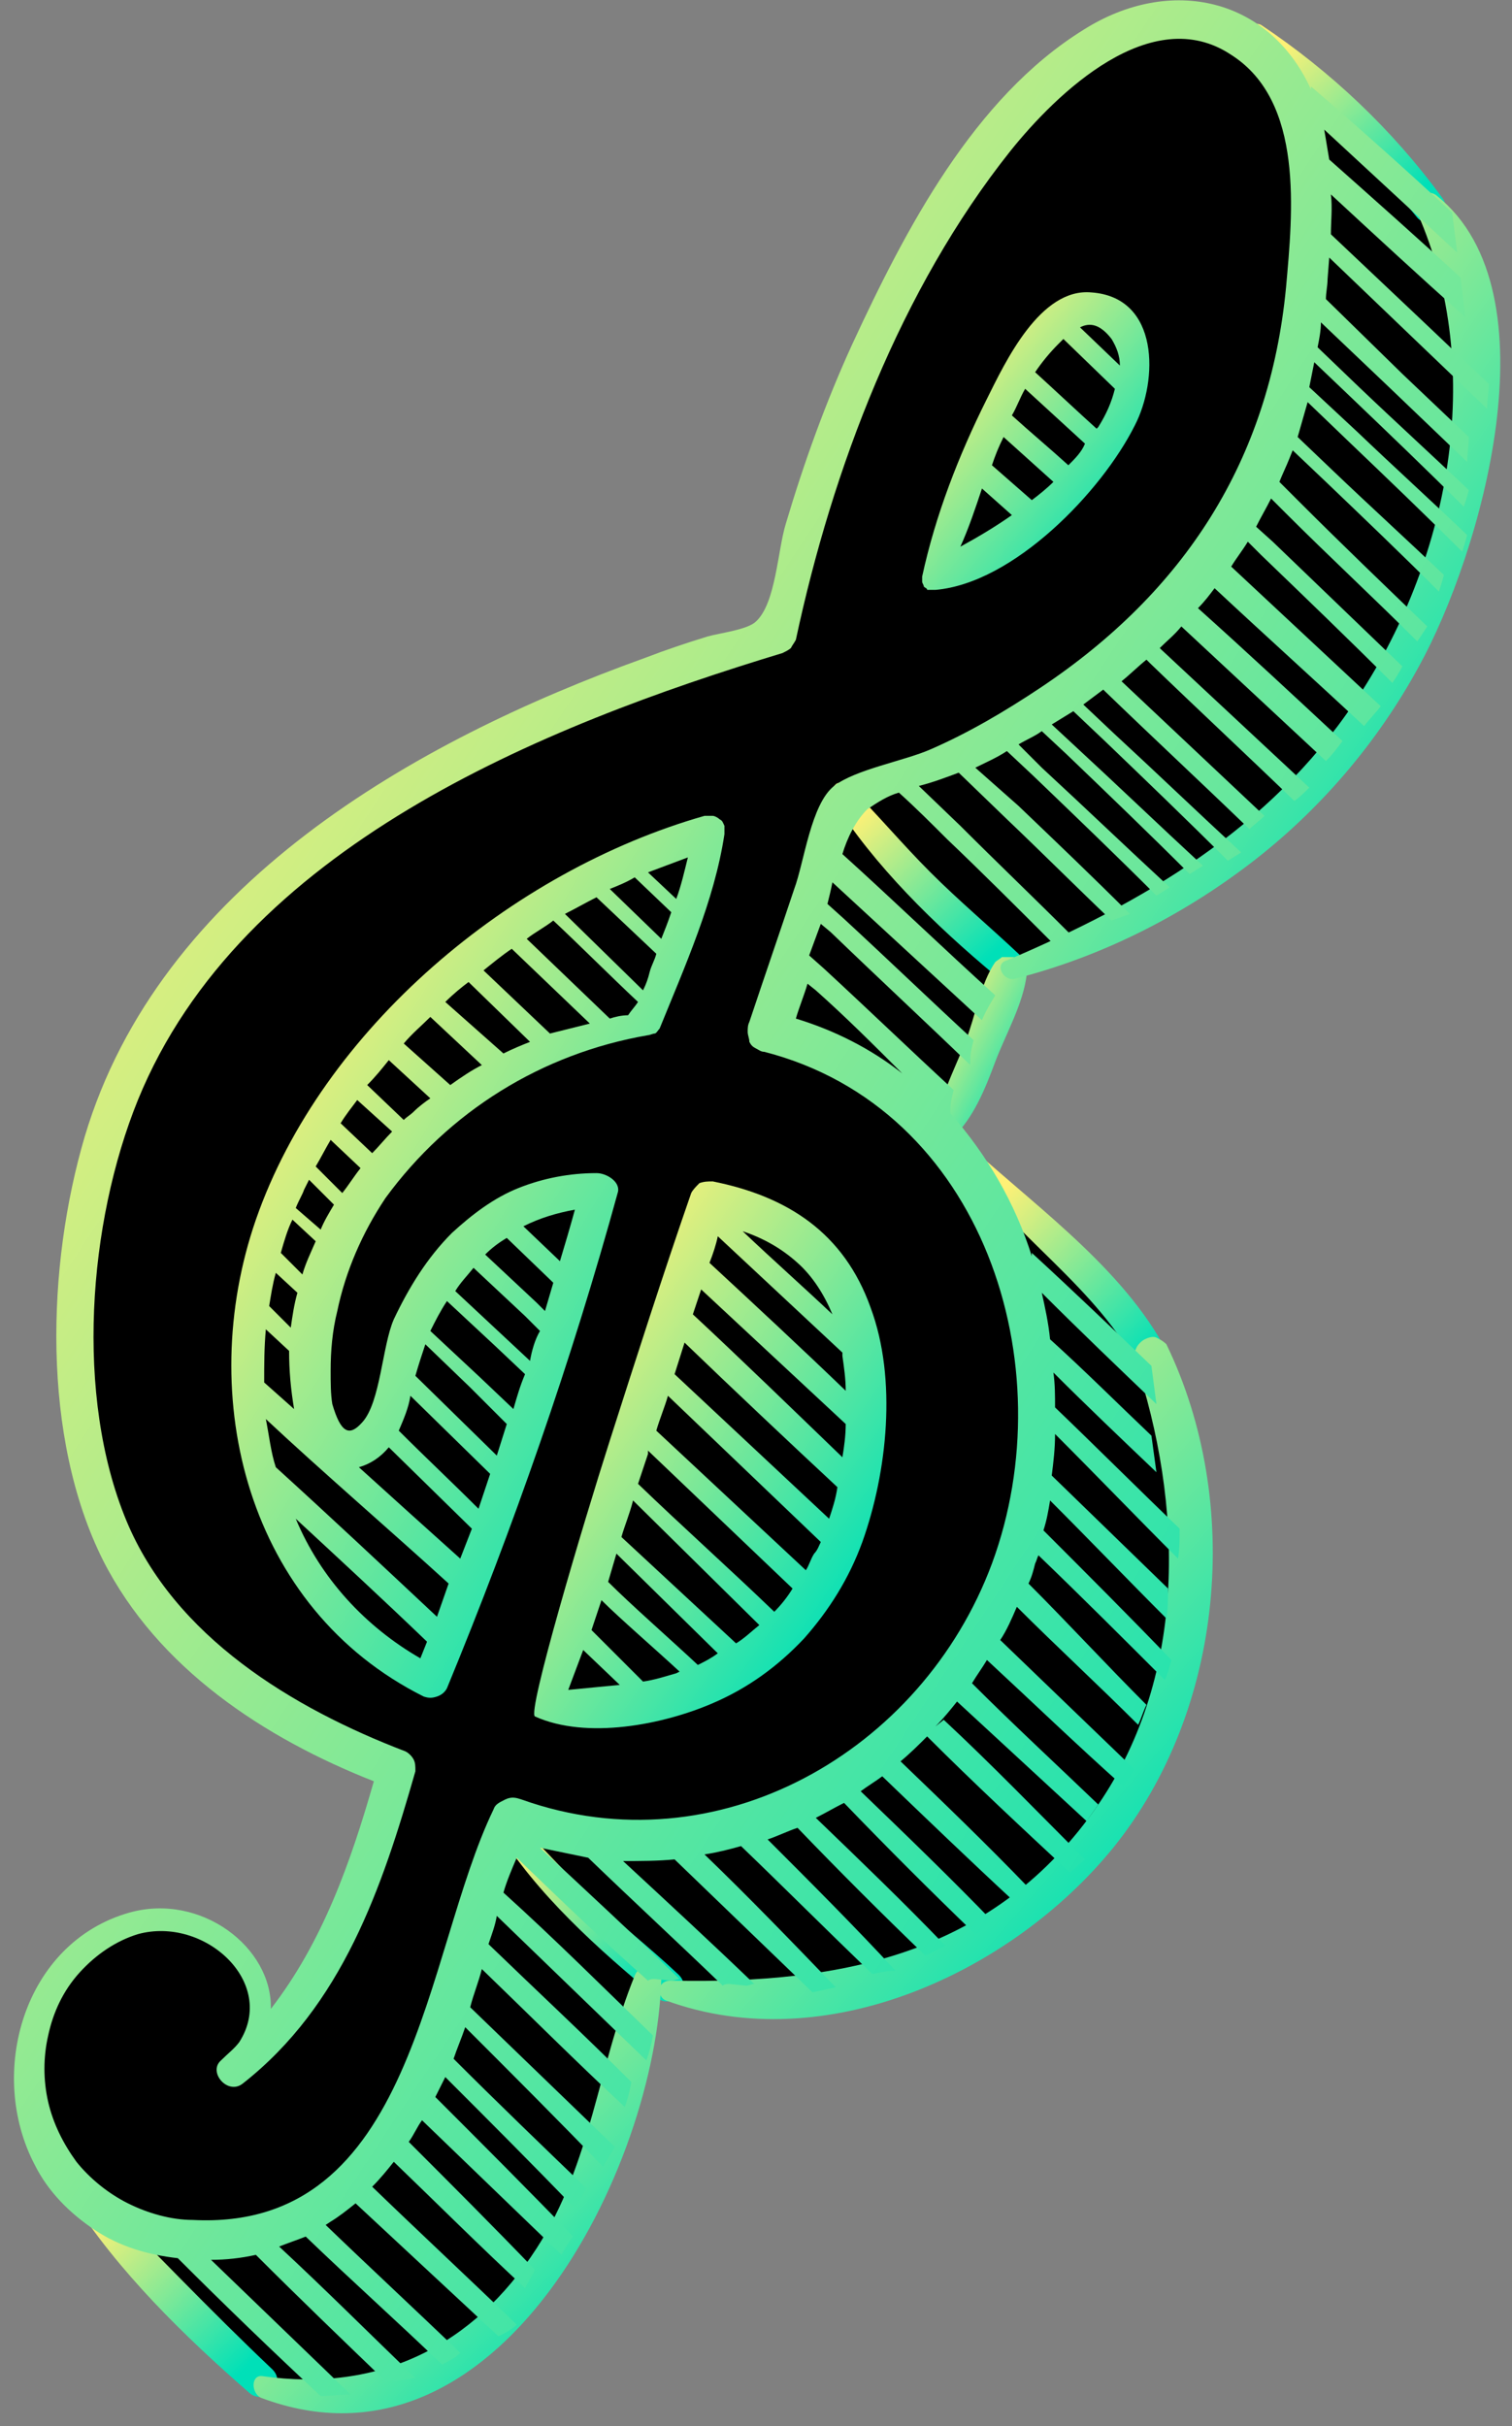 <?xml version="1.0" encoding="utf-8"?>
<!-- Generator: Adobe Illustrator 26.0.3, SVG Export Plug-In . SVG Version: 6.00 Build 0)  -->
<svg version="1.1" id="圖層_1" xmlns="http://www.w3.org/2000/svg" xmlns:xlink="http://www.w3.org/1999/xlink" x="0px" y="0px"
	 viewBox="0 0 91 146" style="enable-background:new 0 0 91 146;" xml:space="preserve">
<rect x="0" y="0" width="91" height="146" fill="#808080" stroke="none"/>
<style type="text/css">
	.st0{fill:url(#SVGID_1_);}
	.st1{fill:url(#SVGID_00000116195896022466877490000013464802261153588146_);}
	.st2{fill:url(#SVGID_00000018215501218843814210000018249013473463482779_);}
	.st3{fill:url(#SVGID_00000091705191161138690420000008566914366486038952_);}
	.st4{fill:url(#SVGID_00000121981936831900297780000005012786322086592944_);}
	.st5{fill:url(#SVGID_00000075875181071714604080000001203529746898486662_);}
	.st6{fill:url(#SVGID_00000110434492525716236390000003352799835986615215_);}
	.st7{fill:url(#SVGID_00000176721450781242491850000016975520536351938220_);}
	.st8{fill:url(#SVGID_00000066515299504562383840000007154878659059204280_);}
	.st9{fill:url(#SVGID_00000150080800599463661200000016796936505060759953_);}
	.st10{fill:url(#SVGID_00000027577723745889080580000016541048684819822732_);}
	.st11{fill:url(#SVGID_00000016775771992884569610000001857307596114374025_);}
	.st12{fill:url(#SVGID_00000105390617582495803770000002421722895762666927_);}
</style>
<path d="M69.2,1.6c0,0-8.7,3.2-14.4,14.5c-3.5,7.1-6.1,14.6-7.6,22.4c0,0-18.6,3.4-28.2,12.4S3.6,70.1,4.3,79.5s6,19.6,11.3,22.7
	c5.3,3.1,8.2,4.5,8.2,4.5s-1.8,8.2-4.1,11.3c-1.3,1.8-2.7,3.4-4.2,5c0,0,1.9-3.8-2.8-6.8c-4.7-3-9,1.9-10,5.2c-1,3.2-0.8,7.8,1,9.6
	c1.8,1.8,5.6,6.5,5.6,6.5l6.7,6.5c0,0,9.7,0,14.6-4.8s7.3-12.9,7.7-14.7c0.4-1.8,1-4.6,1-4.6s12.1,1.4,19-2.9
	c6.9-4.3,13-14,13.3-22.8c0.3-8.8-2.2-14.2-3.8-15.9c-1.7-1.7-9.4-8.1-9.4-8.1s-1.8-2.3-1.6-2.6c0.2-0.4,2.8-4.8,3.4-6.3
	s1.1-2.6,1.1-2.6s13.6-6,18.5-12.1s7.9-13.2,8.4-19.8c0.5-6.6-1.8-14.1-1.8-14.1l-9-8.7l-6-3.2L69.2,1.6z"/>
<path d="M78.8,8.3c-0.7-3.4-4.3-8.3-8.7-7.4c-4.3,0.9-9.2,5-12.4,10.6c-3.2,5.6-8.7,18.8-9.4,22s-1.1,5-1.1,5S29,42.9,19,50.9
	C9,59,5,69,4.7,78.6s2.2,18.6,8.7,22.2c6.5,3.6,10.5,5.9,10.5,5.9s-0.4,6.4-3.2,10.2s-5,6.2-5,6.2s1.8-7.8-6.3-7.3
	c-8.1,0.6-7.7,9-6.8,11.7c0.4,1.4,1,2.8,1.8,4c0,0,6.3,5.6,12.6,2.7s9.4-10.5,10.6-14.1s3.2-9.9,3.2-9.9s15.5,2.2,20.5-2.5
	c5-4.7,10.3-11.5,10.8-17s0.2-12.6-1.3-16.2c-1.4-3.6-3.4-7.8-8.1-9.7c-4.7-2-6.5-2.9-6.5-2.9l4.7-13.3c0,0,15.7-6,22-15.1
	C79.2,24.1,79.5,11.7,78.8,8.3z M26,101.5c-2.5-1.3-4.7-3.1-6.4-5.3c-1.7-2.2-2.9-4.8-3.5-7.5c-2-9.2,0.4-19.7,6.9-26.5
	s13.3-9.9,15.5-10.5c1.2-0.3,2.7-0.7,3.7-1l0.3-0.8l1.1,0.4l-1.4,0.4l-3.4,10.7c-4.1,0.4-7.9,2.1-11,4.9c-5.4,4.7-8.1,6.7-8.3,10.8
	s-0.7,9.6,1.4,9.4s3.1-5.2,5.2-8.5c1.8-2.8,4.6-5,7.8-6.1c2.7-0.9,2.2,0.5,2.2,0.5L26,101.5z M49.2,74.8c2.3,1.6,2.2,3.4,2.7,6.7
	c0.8,5-0.1,10.1-2.7,14.4c-3.4,5.9-15.9,6.8-15.9,6.8l9.4-29.9C42.7,72.8,46.9,73.2,49.2,74.8z M68.3,21.3c-0.4,2.4-1.4,5.8-3.8,7.9
	c-2.3,2.2-7.6,4.9-7.6,4.9s2.7-11.7,6.1-14.1C66.5,17.7,68.7,18.9,68.3,21.3z"/>
<linearGradient id="SVGID_1_" gradientUnits="userSpaceOnUse" x1="5.916" y1="14.619" x2="14.707" y2="5.452" gradientTransform="matrix(1 0 0 -1 0 148)">
	<stop  offset="0" style="stop-color:#FFF176"/>
	<stop  offset="1" style="stop-color:#00E0B8"/>
</linearGradient>
<path class="st0" d="M4.3,132.3c2.8,4.4,6.8,8.3,10.7,11.7c0.9,0.8,2.3-0.5,1.4-1.4c-3.8-3.6-7.4-7.4-11.1-11.1
	C4.8,131.1,3.9,131.7,4.3,132.3z"/>
<linearGradient id="SVGID_00000164497965663237308460000005238105348549255318_" gradientUnits="userSpaceOnUse" x1="31.54" y1="37.339" x2="39.263" y2="28.976" gradientTransform="matrix(1 0 0 -1 0 148)">
	<stop  offset="0" style="stop-color:#FFF176"/>
	<stop  offset="1" style="stop-color:#00E0B8"/>
</linearGradient>
<path style="fill:url(#SVGID_00000164497965663237308460000005238105348549255318_);" d="M29.9,110.1c2.4,3.9,6.1,7.2,9.6,10.1
	c0.9,0.8,2.3-0.5,1.3-1.4c-1.7-1.6-3.5-3-5.2-4.6c-1.7-1.6-3.2-3.3-4.8-4.9c-0.1-0.1-0.2-0.2-0.4-0.2c-0.2,0-0.3,0-0.5,0.1
	c-0.1,0.1-0.2,0.2-0.2,0.4C29.7,109.8,29.8,110,29.9,110.1L29.9,110.1z"/>
<linearGradient id="SVGID_00000178189268634295984090000009221730673645128590_" gradientUnits="userSpaceOnUse" x1="59.754" y1="75.848" x2="69.457" y2="66.557" gradientTransform="matrix(1 0 0 -1 0 148)">
	<stop  offset="0" style="stop-color:#FFF176"/>
	<stop  offset="1" style="stop-color:#00E0B8"/>
</linearGradient>
<path style="fill:url(#SVGID_00000178189268634295984090000009221730673645128590_);" d="M58.4,70.6c3.4,4.5,8.4,7.5,10.7,12.9
	c0.4,1,2.2,0.3,1.8-0.7c-2.1-5.3-7.3-9.2-11.5-12.9C58.9,69.4,58,70,58.4,70.6L58.4,70.6z"/>
<linearGradient id="SVGID_00000050661252394343755260000011555914839140578229_" gradientUnits="userSpaceOnUse" x1="51.637" y1="99.025" x2="59.687" y2="90.58" gradientTransform="matrix(1 0 0 -1 0 148)">
	<stop  offset="0" style="stop-color:#FFF176"/>
	<stop  offset="1" style="stop-color:#00E0B8"/>
</linearGradient>
<path style="fill:url(#SVGID_00000050661252394343755260000011555914839140578229_);" d="M50.1,48.1c2.5,4,6.2,7.6,9.8,10.6
	c0.9,0.8,2.3-0.5,1.4-1.3c-1.7-1.6-3.6-3.2-5.3-4.9c-1.7-1.7-3.2-3.5-4.9-5.2c-0.1-0.1-0.2-0.2-0.4-0.2c-0.1,0-0.3,0-0.4,0.1
	c-0.1,0.1-0.2,0.2-0.2,0.4C50,47.8,50.1,48,50.1,48.1z"/>
<linearGradient id="SVGID_00000142173013340348084520000006514620290501348020_" gradientUnits="userSpaceOnUse" x1="77.117" y1="145.11" x2="85.228" y2="136.336" gradientTransform="matrix(1 0 0 -1 0 148)">
	<stop  offset="0" style="stop-color:#FFF176"/>
	<stop  offset="1" style="stop-color:#00E0B8"/>
</linearGradient>
<path style="fill:url(#SVGID_00000142173013340348084520000006514620290501348020_);" d="M75.2,2.5c1.7,1.9,3.7,3.5,5.5,5.3
	c1.8,1.8,3.1,3.5,4.6,5.3c0.7,0.8,2.2-0.3,1.5-1.2c-3-4.1-6.7-7.6-10.9-10.4C75.3,1.2,74.7,2,75.2,2.5L75.2,2.5z"/>
<linearGradient id="SVGID_00000034805188243747089260000005095513743669795775_" gradientUnits="userSpaceOnUse" x1="55.886" y1="86.456" x2="62.165" y2="83.161" gradientTransform="matrix(1 0 0 -1 0 148)">
	<stop  offset="0" style="stop-color:#FFF176"/>
	<stop  offset="1" style="stop-color:#00E0B8"/>
</linearGradient>
<path style="fill:url(#SVGID_00000034805188243747089260000005095513743669795775_);" d="M57.3,68.5c1.3-1.2,2-3,2.6-4.6
	c0.6-1.6,1.7-3.5,1.9-5.3c0-0.2-0.1-0.4-0.2-0.6c-0.1-0.2-0.3-0.3-0.6-0.4h-0.2c-0.2,0-0.3,0-0.5,0c-0.1,0.1-0.3,0.2-0.4,0.3
	c-0.9,1.3-1.2,3.3-1.8,4.8c-0.7,1.8-1.7,3.6-1.8,5.5c0,0.1,0,0.2,0.1,0.3c0.1,0.1,0.1,0.2,0.2,0.2c0.1,0,0.2,0.1,0.3,0
	C57.1,68.7,57.2,68.6,57.3,68.5L57.3,68.5z"/>
<linearGradient id="SVGID_00000155850876964836250410000017862957276530215811_" gradientUnits="userSpaceOnUse" x1="59.583" y1="122.214" x2="89.722" y2="101.651" gradientTransform="matrix(1 0 0 -1 0 148)">
	<stop  offset="0" style="stop-color:#FFF176"/>
	<stop  offset="1" style="stop-color:#00E0B8"/>
</linearGradient>
<path style="fill:url(#SVGID_00000155850876964836250410000017862957276530215811_);" d="M61.1,58.9c5.1-1.3,9.9-3.7,14.1-6.9
	c4.2-3.2,7.7-7.3,10.2-11.9c3.7-6.7,8.3-22.5,1.1-28.3c-0.1-0.1-0.3-0.2-0.5-0.2c-0.2,0-0.4,0-0.5,0.2c-0.1,0.1-0.2,0.3-0.3,0.5
	c0,0.2,0,0.4,0.1,0.5c4.2,9.5,1.9,21.1-3.8,29.5c-5.1,7.6-12.7,12-20.9,15.5C59.8,58,60.4,59.1,61.1,58.9z"/>
<linearGradient id="SVGID_00000049908517747359196260000012017718978244193431_" gradientUnits="userSpaceOnUse" x1="42.078" y1="58.772" x2="69.87" y2="34.531" gradientTransform="matrix(1 0 0 -1 0 148)">
	<stop  offset="0" style="stop-color:#FFF176"/>
	<stop  offset="1" style="stop-color:#00E0B8"/>
</linearGradient>
<path style="fill:url(#SVGID_00000049908517747359196260000012017718978244193431_);" d="M40.1,120.4c9.6,3.5,20.8-1.7,26.9-9.2
	c6.7-8.3,7.8-20.8,3.2-30.3c-0.2-0.2-0.4-0.3-0.6-0.4c-0.2-0.1-0.5,0-0.7,0.1c-0.2,0.1-0.4,0.3-0.5,0.5c-0.1,0.2-0.2,0.5-0.1,0.7
	c2.9,8.7,3.2,18.9-2.2,26.8c-6.2,9-15.4,10.8-25.6,10.6C39.5,119.1,39.5,120.2,40.1,120.4L40.1,120.4z"/>
<linearGradient id="SVGID_00000179616519159421131550000015896399771166899125_" gradientUnits="userSpaceOnUse" x1="18.575" y1="25.469" x2="36.948" y2="7.407" gradientTransform="matrix(1 0 0 -1 0 148)">
	<stop  offset="0" style="stop-color:#FFF176"/>
	<stop  offset="1" style="stop-color:#00E0B8"/>
</linearGradient>
<path style="fill:url(#SVGID_00000179616519159421131550000015896399771166899125_);" d="M15.7,144.3c14.3,5.4,23.8-13.9,24.1-25.2
	c0-1-1.3-1-1.6-0.2c-2.2,5.4-2.6,11.3-5.9,16.4c-3.8,5.9-9.5,8.7-16.5,7.7C15.1,142.9,15.1,144,15.7,144.3z"/>
<linearGradient id="SVGID_00000036221770003042052660000008249420143793868416_" gradientUnits="userSpaceOnUse" x1="55.919" y1="125.923" x2="67.932" y2="116.035" gradientTransform="matrix(1 0 0 -1 0 148)">
	<stop  offset="0" style="stop-color:#FFF176"/>
	<stop  offset="1" style="stop-color:#00E0B8"/>
</linearGradient>
<path style="fill:url(#SVGID_00000036221770003042052660000008249420143793868416_);" d="M65.7,17.6c-3.1-0.3-5.2,4.2-6.3,6.4
	c-1.7,3.4-3.1,7-3.9,10.7c0,0.1,0,0.2,0,0.3c0,0.1,0.1,0.2,0.1,0.3c0.1,0.1,0.2,0.1,0.2,0.2c0.1,0,0.2,0,0.3,0h0.2
	c4.7-0.4,10-5.9,12-9.9C69.7,22.9,69.8,17.9,65.7,17.6z M57.8,32.9c0.5-1.1,0.9-2.3,1.3-3.5l1.8,1.6C59.9,31.7,58.9,32.3,57.8,32.9
	L57.8,32.9z M62.1,30.1L59.7,28c0.2-0.6,0.4-1.1,0.7-1.7l3,2.7C63,29.4,62.5,29.8,62.1,30.1L62.1,30.1z M64.3,28c-1.1-1-2.3-2-3.4-3
	c0.3-0.5,0.5-1.1,0.8-1.6c1.1,1,2.5,2.3,3.6,3.3C65.1,27.2,64.7,27.6,64.3,28L64.3,28z M66.1,25.7L66,25.8c-1-0.9-2.6-2.4-3.7-3.4
	c0.4-0.6,0.9-1.2,1.4-1.7l0.3-0.3l3.1,3C66.9,24.2,66.6,24.9,66.1,25.7L66.1,25.7z M65,19.7c0.6-0.3,1.2-0.2,1.9,0.7
	c0.3,0.5,0.5,1,0.5,1.6L65,19.7z"/>
<linearGradient id="SVGID_00000129193463910889090090000011021206216775995306_" gradientUnits="userSpaceOnUse" x1="31.035" y1="66.04" x2="52.045" y2="51.504" gradientTransform="matrix(1 0 0 -1 0 148)">
	<stop  offset="0" style="stop-color:#FFF176"/>
	<stop  offset="1" style="stop-color:#00E0B8"/>
</linearGradient>
<path style="fill:url(#SVGID_00000129193463910889090090000011021206216775995306_);" d="M41.6,71.8c-1.7,4.9-3.3,9.9-4.9,14.9
	c-1.6,5-5,16.4-4.5,16.6c3.1,1.4,7.7,0.5,10.7-0.8c2.1-0.9,3.9-2.2,5.5-3.9c1.5-1.7,2.7-3.6,3.5-5.8c1.5-4.2,2.1-9.8,0.5-14.1
	c-1.6-4.5-5-6.7-9.5-7.6c-0.3,0-0.5,0-0.8,0.1C41.9,71.4,41.7,71.6,41.6,71.8z M34.2,101.7c0.3-0.8,0.6-1.6,0.9-2.4l2.2,2.1
	C36.3,101.5,35.2,101.6,34.2,101.7z M40.7,100.7c-0.7,0.2-1.3,0.4-2,0.5l-3.1-3.1l0.6-1.8c1.1,1.1,3.3,3,4.7,4.3L40.7,100.7z
	 M42,100.2c-1.6-1.5-4-3.6-5.4-5l0.5-1.7l6.1,6C42.8,99.8,42.4,100,42,100.2z M44.3,98.9l-6.9-6.4c0.2-0.7,0.5-1.4,0.7-2.2l7.6,7.5
	C45.2,98.2,44.8,98.6,44.3,98.9z M46.6,97c-2.7-2.6-5.5-5.1-8.2-7.7l0.6-1.8c0-0.1,0-0.1,0-0.2l8.7,8.3C47.4,96.1,47,96.6,46.6,97z
	 M49,93.5c-0.2,0.3-0.3,0.7-0.5,1l-9-8.4c0.2-0.7,0.5-1.4,0.7-2.1l9.2,8.8C49.3,93,49.2,93.3,49,93.5z M49.9,91.4l-9.3-8.7l0.6-1.9
	c2.8,2.7,6.3,6,9.2,8.7C50.3,90.2,50.1,90.8,49.9,91.4z M50.7,87.7c-2.8-2.7-6.2-6-9-8.6l0.5-1.5c2.8,2.6,5.9,5.5,8.7,8.1
	C50.9,86.4,50.8,87.1,50.7,87.7L50.7,87.7z M50.1,79.1c-1.8-1.7-3.5-3.2-5.4-5c1.2,0.4,2.3,1,3.3,1.9C48.9,76.8,49.6,77.9,50.1,79.1
	z M50.7,81.4c0,0.1,0,0.1,0,0.2c0.1,0.7,0.2,1.4,0.2,2.1c-2.7-2.6-5.5-5.2-8.2-7.7c0.2-0.5,0.4-1.1,0.5-1.6L50.7,81.4z"/>
<linearGradient id="SVGID_00000014602029251955121130000014697208445452081810_" gradientUnits="userSpaceOnUse" x1="14.055" y1="84.267" x2="46.103" y2="64.965" gradientTransform="matrix(1 0 0 -1 0 148)">
	<stop  offset="0" style="stop-color:#FFF176"/>
	<stop  offset="1" style="stop-color:#00E0B8"/>
</linearGradient>
<path style="fill:url(#SVGID_00000014602029251955121130000014697208445452081810_);" d="M35.9,70.6c-1.6,0-3.2,0.3-4.7,0.9
	c-1.5,0.6-2.8,1.6-4,2.7c-1.5,1.5-2.6,3.3-3.5,5.2c-0.7,1.6-0.8,5-1.9,6.2c-0.8,0.9-1.3,0.6-1.8-1.1c-0.1-0.6-0.1-1.3-0.1-2
	c0-1.2,0.1-2.4,0.4-3.6c0.5-2.4,1.5-4.7,2.9-6.8c3.8-5.2,9.4-8.7,15.8-9.8c0.1,0,0.3-0.1,0.4-0.1s0.2-0.2,0.3-0.3
	c1.5-3.7,3.3-7.7,3.9-11.7c0-0.2,0-0.3,0-0.5c-0.1-0.2-0.1-0.3-0.3-0.4c-0.1-0.1-0.3-0.2-0.4-0.2c-0.2,0-0.3,0-0.5,0
	c-11.6,3.3-23,12.8-27,24.3c-3.7,10.7-0.5,23.4,10.1,28.7c0.3,0.1,0.5,0.1,0.8,0c0.3-0.1,0.5-0.3,0.6-0.5c4-9.7,7.5-19.7,10.3-29.9
	C37.3,71.1,36.5,70.6,35.9,70.6z M41.4,51.6c-0.2,0.8-0.4,1.7-0.7,2.5L39,52.5C39.8,52.2,40.6,51.9,41.4,51.6z M38.2,52.8l2.2,2.1
	c-0.2,0.6-0.4,1.1-0.6,1.6l-3.1-3C37.2,53.3,37.7,53.1,38.2,52.8z M35.9,54l3.6,3.4c-0.1,0.4-0.3,0.7-0.4,1.1
	c-0.1,0.4-0.2,0.7-0.4,1.1L34,55C34.6,54.7,35.3,54.3,35.9,54z M33.3,55.4c1.5,1.4,3.5,3.4,5.1,4.9c-0.2,0.3-0.4,0.5-0.6,0.8
	c-0.4,0-0.8,0.1-1.1,0.2l-5-4.8C32.2,56.1,32.8,55.8,33.3,55.4z M30.8,57.1l4.7,4.5c-0.8,0.2-1.6,0.4-2.4,0.6l-4-3.8
	C29.6,58,30.2,57.5,30.8,57.1z M28.2,59.1l3.7,3.6c-0.5,0.2-1,0.4-1.6,0.7l-3.5-3.1C27.3,59.8,27.8,59.4,28.2,59.1L28.2,59.1z
	 M25.9,61.2l3.1,2.9c-0.6,0.3-1.2,0.7-1.9,1.2l-2.8-2.5C24.8,62.2,25.4,61.7,25.9,61.2L25.9,61.2z M23.4,63.8l2.5,2.3
	c-0.3,0.2-0.7,0.5-1,0.8c-0.2,0.2-0.4,0.3-0.6,0.5l-2.2-2.1C22.6,64.8,23,64.3,23.4,63.8L23.4,63.8z M21.5,66.2l2.1,1.9
	c-0.4,0.4-0.8,0.9-1.2,1.3l-1.9-1.8C20.8,67.1,21.2,66.6,21.5,66.2L21.5,66.2z M19.9,68.6l1.8,1.7c-0.4,0.5-0.7,1-1.1,1.5L19,70.2
	C19.3,69.7,19.6,69.1,19.9,68.6z M18.3,71.6c0.1-0.2,0.2-0.4,0.3-0.6l1.5,1.5c-0.3,0.5-0.6,1-0.8,1.5l-1.5-1.3
	C18,72.2,18.2,71.9,18.3,71.6z M17.6,73.4l1.4,1.3c-0.3,0.7-0.6,1.3-0.8,2l-1.3-1.3C17.1,74.7,17.3,74,17.6,73.4L17.6,73.4z
	 M16.6,76.6l1.3,1.2c-0.2,0.7-0.3,1.4-0.4,2.1l-1.3-1.3C16.3,78,16.4,77.3,16.6,76.6L16.6,76.6z M16,80l1.4,1.3
	c0,1.2,0.1,2.3,0.3,3.5l-1.8-1.6C15.9,82.1,15.9,81.1,16,80L16,80z M25.3,99.8c-3.3-1.9-6-4.8-7.5-8.4c2.7,2.5,5.3,4.9,7.9,7.4
	L25.3,99.8z M26.3,97.3c-3.2-3-6.4-6-9.7-9c-0.3-0.9-0.4-1.9-0.6-2.9c3.2,3,7.6,6.8,11,9.9L26.3,97.3z M27.7,93.8
	c-1.9-1.7-4-3.6-6.1-5.5c0.7-0.2,1.3-0.6,1.8-1.2l5,4.9L27.7,93.8z M28.8,90.8c-1.6-1.6-3.2-3.1-4.8-4.7c0.3-0.7,0.6-1.4,0.7-2.1
	l4.8,4.7L28.8,90.8z M29.9,87.6L25,82.8c0.2-0.7,0.4-1.3,0.6-1.9l2.7,2.6l2.2,2.2L29.9,87.6z M30.9,84.8l-2-1.9l-3-2.8
	c0.3-0.6,0.6-1.2,1-1.8l2.9,2.7l1.8,1.7C31.3,83.4,31.1,84.1,30.9,84.8L30.9,84.8z M31.9,81.9l-1.5-1.4l-3-2.8
	c0.3-0.5,0.7-0.9,1.1-1.4l3.1,2.9l0.9,0.9C32.2,80.6,32,81.3,31.9,81.9L31.9,81.9z M32.8,78.9l-0.5-0.5l-3.1-2.9
	c0.4-0.4,0.8-0.7,1.3-1l2.7,2.6l0.1,0.1L32.8,78.9z M33.7,75.9l-2.2-2.1c1-0.5,2-0.8,3.1-1C34.3,73.9,34,74.9,33.7,75.9L33.7,75.9z"
	/>
<linearGradient id="SVGID_00000160192278127785020700000006691260387249236865_" gradientUnits="userSpaceOnUse" x1="0.312" y1="106.493" x2="90.834" y2="46.592" gradientTransform="matrix(1 0 0 -1 0 148)">
	<stop  offset="0" style="stop-color:#FFF176"/>
	<stop  offset="1" style="stop-color:#00E0B8"/>
</linearGradient>
<path style="fill:url(#SVGID_00000160192278127785020700000006691260387249236865_);" d="M80,15.5l4.8,4.6l4.7,4.5
	c0-0.5,0.1-1,0.1-1.5l-4-3.8c-1.8-1.7-3.7-3.5-5.5-5.2c0-0.8,0.1-1.6,0-2.4c2.7,2.5,5.3,4.9,8.1,7.4c-0.1-0.8-0.2-1.6-0.3-2.4
	c-2.6-2.4-5.2-4.7-7.9-7.1c-0.1-0.6-0.2-1.2-0.3-1.8l8,7.4c-0.1-0.8-0.2-1.6-0.3-2.4c-2.8-2.6-5.6-5.1-8.5-7.6c0,0.1,0,0.3,0.1,0.4
	c-2.5-5.8-8.6-7.1-13.8-3.8c-6.6,4.1-10.7,12-13.9,18.9c-1.6,3.5-2.9,7.1-4,10.8c-0.5,1.6-0.6,4.8-1.8,5.9c-0.5,0.5-2.2,0.7-2.9,0.9
	c-1.3,0.4-2.5,0.8-3.8,1.3c-13.9,5-29.2,13.7-33.7,28.8c-2.3,7.8-2.6,18.1,1.1,25.5c3.3,6.5,9.7,10.7,16.3,13.3
	c-1.4,4.9-3.1,9.7-6.2,13.7c0.1-3.7-4.2-7-8.5-5.8c-6.4,1.8-8.6,9.7-5.7,15.2c0.8,1.6,2.1,2.9,3.6,3.9c1.5,1,3.2,1.5,5,1.7
	c2.8,2.8,5.7,5.6,8.6,8.3c0.6,0,1.2-0.1,1.8-0.1c-2.8-2.7-5.6-5.4-8.4-8.1c0.9,0,1.8-0.1,2.7-0.3c2.6,2.6,5.2,5.1,7.8,7.6
	c0.6,0,1.2-0.1,1.8-0.2c-2.7-2.6-5.4-5.3-8.2-7.9c0.5-0.2,1.1-0.4,1.6-0.6c2.7,2.6,5.5,5.1,8.2,7.7c0.4-0.2,0.8-0.4,1.1-0.7
	c-2.7-2.6-5.4-5.1-8.1-7.7l0.3-0.2c0.5-0.3,1-0.7,1.5-1.1c2.9,2.7,5.7,5.3,8.6,8c0.4-0.2,0.8-0.4,1.1-0.7c-2.9-2.8-5.8-5.5-8.7-8.3
	c0.5-0.5,0.9-1,1.3-1.5c2.6,2.5,5.2,5.1,7.9,7.6c0.2-0.4,0.4-0.7,0.6-1.1c-2.5-2.6-5.1-5.2-7.6-7.7c0.3-0.4,0.5-0.9,0.8-1.3
	c2.8,2.7,5.6,5.4,8.4,8.1c0.2-0.4,0.4-0.7,0.7-1.1c-2.7-2.8-5.5-5.6-8.3-8.4c0.2-0.4,0.4-0.8,0.6-1.2c2.6,2.6,5.2,5.2,7.8,7.9
	c0.2-0.4,0.5-0.8,0.7-1.2c-2.7-2.6-5.4-5.2-8-7.8c0.2-0.6,0.5-1.3,0.7-1.9c2.8,2.8,5.6,5.6,8.3,8.4c0.2-0.4,0.5-0.8,0.7-1.2
	c-2.9-2.8-5.8-5.6-8.7-8.4c0.2-0.8,0.5-1.5,0.7-2.3c2.9,2.8,5.7,5.6,8.6,8.3c0.2-0.5,0.3-1,0.4-1.5c-2.8-2.8-5.7-5.5-8.6-8.3
	c0.2-0.6,0.4-1.1,0.5-1.7c3,2.9,6,5.8,9,8.7c0.2-0.5,0.3-1,0.4-1.5c-3-2.9-5.9-5.8-9-8.6c0.2-0.7,0.5-1.4,0.8-2.1
	c2.6,2.5,5.2,5,7.9,7.4c0.1-0.1,0.3-0.1,0.4-0.1l1,0.1c0.2,0,0.3-0.1,0.5-0.1c-2.8-2.7-5.6-5.3-8.4-7.9c1,0.2,1.9,0.4,2.9,0.6
	c2.7,2.6,5.4,5.1,8.1,7.7c0.1-0.1,0.3-0.1,0.4-0.1l1,0.1c0.2,0,0.3-0.1,0.5-0.1c-2.6-2.5-5.2-4.9-7.9-7.4c1,0,2.1,0,3.1-0.1
	c2.8,2.7,5.5,5.3,8.3,8c0.5-0.1,0.9-0.2,1.4-0.3c-2.6-2.7-5.2-5.4-7.9-8c0.7-0.1,1.5-0.3,2.2-0.5c2.6,2.5,5.2,5.1,7.9,7.7
	c0.5-0.1,0.9-0.2,1.4-0.2c-2.5-2.7-5.1-5.3-7.7-7.9c0.6-0.2,1.2-0.5,1.8-0.7c2.5,2.6,5.1,5.2,7.7,7.7c0.4-0.2,0.8-0.4,1.2-0.6
	c-2.5-2.6-5.1-5.1-7.8-7.7c0.6-0.3,1.1-0.6,1.7-0.9c2.6,2.7,5.2,5.3,7.9,7.9c0.4-0.2,0.8-0.4,1.2-0.6c-2.6-2.7-5.4-5.4-8.1-8
	c0.4-0.3,0.9-0.6,1.3-0.9c2.6,2.5,5.2,5,7.9,7.5l0.1-0.1c0.3-0.2,0.5-0.4,0.8-0.7c-2.5-2.6-5.1-5.1-7.7-7.6c0.6-0.5,1.1-1,1.6-1.5
	c2.8,2.8,5.7,5.5,8.6,8.2l0.1-0.1l0.8-0.7c-2.8-2.8-5.6-5.7-8.5-8.4l-0.5,0.4c0.5-0.5,0.9-1,1.3-1.5c2.6,2.4,5.2,4.8,7.8,7.2
	c0.2-0.3,0.5-0.7,0.7-1c-2.5-2.4-5.1-4.8-7.6-7.3c0.3-0.5,0.6-0.9,0.9-1.4c2.7,2.5,5.4,5.1,8.2,7.6c0.2-0.3,0.5-0.7,0.7-1
	c-2.7-2.6-5.4-5.2-8.1-7.8c0.4-0.6,0.7-1.3,1-2c2.4,2.4,4.9,4.7,7.3,7.1c0.2-0.4,0.3-0.8,0.5-1.2c-2.4-2.4-4.7-4.9-7.1-7.3
	c0.2-0.4,0.3-0.8,0.4-1.2c0.1-0.2,0.1-0.3,0.2-0.5c2.6,2.5,5.1,5,7.6,7.5c0.2-0.4,0.3-0.8,0.4-1.2c-2.5-2.6-5.1-5.2-7.7-7.8
	c0.2-0.6,0.3-1.2,0.4-1.8c2.4,2.4,4.7,4.8,7,7.1c0.1-0.6,0.1-1.2,0.1-1.8l-7-6.8c0.1-0.8,0.2-1.6,0.2-2.5c2.5,2.5,4.9,5,7.4,7.5
	c0.1-0.6,0.1-1.2,0.1-1.8c-2.5-2.4-5-4.9-7.5-7.3c0-0.7,0-1.4-0.1-2.1c2,2,4.1,4,6.2,6c-0.1-0.7-0.2-1.5-0.3-2.2
	c-2-1.9-4-3.9-6.1-5.8c-0.1-1-0.3-1.9-0.5-2.8c2.3,2.3,4.6,4.5,6.9,6.7l-0.3-2.3c-2.4-2.3-4.8-4.6-7.2-6.8v0.2
	c-1-3.2-2.7-6.1-4.9-8.6v-0.2c0-0.4,0.1-0.8,0.2-1.2c-2.6-2.4-5.2-4.9-7.8-7.3l-0.9-0.8l0.7-1.9l0.6,0.5c2.8,2.7,5.6,5.3,8.4,8
	c0-0.1,0-0.2,0-0.3c0-0.4,0.1-0.8,0.2-1.2c-2.6-2.4-5.2-4.9-7.8-7.3l-1-0.9c0.1-0.4,0.2-0.8,0.3-1.3l9,8.3c0.2-0.5,0.5-1,0.8-1.5
	c-3.1-2.8-6.1-5.7-9.2-8.5c0.3-1,0.8-2,1.5-2.7c0.6-0.4,1.2-0.8,1.9-1c1,0.9,2,1.9,2.9,2.8c2.1,2,4.2,4.1,6.3,6.2l1.1-0.5
	c-2.2-2.2-4.4-4.3-6.6-6.5l-2.5-2.4c0.8-0.2,1.6-0.5,2.4-0.8l2.9,2.8c2.1,2,4.2,4.1,6.3,6.1l1.1-0.4c-2.2-2.2-4.4-4.3-6.7-6.5
	l-2.6-2.3c0.6-0.3,1.3-0.6,1.9-1l1.6,1.5c2.5,2.4,5,4.8,7.4,7.2l0.8-0.5c-2.6-2.4-5.1-4.8-7.7-7.2l-1.4-1.4c0.5-0.3,1-0.5,1.4-0.8
	l1.5,1.4c2.5,2.4,5,4.8,7.4,7.2l0.8-0.5c-2.6-2.4-5.1-4.8-7.7-7.2l-1.4-1.3l1.3-0.8l1.9,1.8c2.5,2.4,5,4.8,7.4,7.2l0.8-0.5
	c-2.6-2.4-5.1-4.8-7.7-7.2l-1.8-1.7l1.2-0.9l0.1,0.1c2.9,2.8,5.8,5.5,8.7,8.3c0.3-0.3,0.6-0.5,0.9-0.8L67.5,41
	c0.5-0.4,1-0.9,1.5-1.3l0.2,0.2c2.9,2.8,5.8,5.5,8.7,8.3c0.3-0.2,0.6-0.5,0.9-0.8c-3-2.8-5.9-5.5-8.9-8.3L69.8,39
	c0.4-0.4,0.9-0.8,1.3-1.3c2.9,2.7,5.8,5.4,8.7,8.1c0.4-0.4,0.7-0.8,1-1.2c-2.9-2.7-5.8-5.4-8.7-8c0.4-0.4,0.7-0.8,1-1.2
	c3,2.8,6,5.5,9,8.3c0.3-0.4,0.7-0.8,1-1.2c-3-2.8-6-5.6-9-8.4c0.3-0.5,0.7-1,1-1.5l0.8,0.8c2.7,2.6,5.3,5.1,7.9,7.7
	c0.2-0.3,0.4-0.6,0.6-1c-2.6-2.5-5.2-5-7.8-7.5l-1-0.9c0.3-0.6,0.6-1.1,0.9-1.7l0.9,0.9c2.6,2.6,5.3,5.1,7.9,7.7
	c0.2-0.3,0.4-0.6,0.6-0.9c-2.6-2.5-5.2-5-7.7-7.5L77,29c0.2-0.5,0.4-0.9,0.6-1.4l0.2-0.5l2,1.9c2.3,2.2,4.6,4.4,6.8,6.6
	c0.1-0.3,0.2-0.6,0.3-1c-2.2-2.1-4.4-4.1-6.6-6.2l-2.2-2.1c0.2-0.7,0.4-1.4,0.6-2.1l2.5,2.4c2.3,2.2,4.6,4.4,6.8,6.6
	c0.1-0.3,0.2-0.6,0.3-1c-2.2-2.1-4.4-4.1-6.6-6.2l-2.9-2.7c0.1-0.5,0.2-1,0.3-1.5l2.2,2.1c2.3,2.2,4.6,4.4,6.8,6.6
	c0.1-0.3,0.2-0.6,0.3-1c-2.2-2.1-4.4-4.1-6.6-6.2l-2.5-2.4c0.1-0.5,0.2-1,0.2-1.5l4.1,3.9l4.7,4.5c0-0.5,0.1-1,0.1-1.5l-4-3.8
	L79.8,18c0-0.4,0.1-0.8,0.1-1.2L80,15.5z M49.1,59.6c1.8,1.6,3.5,3.3,5.2,5c-1.9-1.5-4.1-2.6-6.4-3.3c0.2-0.7,0.5-1.4,0.7-2.1
	L49.1,59.6z M77.4,17.3c-1,10.4-6.1,18.3-14.8,24.1c-2.1,1.4-4.3,2.7-6.6,3.7c-1.6,0.7-4.5,1.2-5.8,2.2c-1.4,1.1-1.8,4.6-2.4,6.2
	c-0.9,2.7-1.8,5.3-2.7,8C45,61.7,45,61.9,45,62.1c0,0.2,0.1,0.4,0.1,0.6c0.1,0.2,0.2,0.3,0.4,0.4c0.2,0.1,0.3,0.2,0.5,0.2
	c13.2,3.4,18.1,18.9,13.7,30.8c-4.2,11.3-16.5,18.4-28.3,14.2c-0.3-0.1-0.6-0.2-1,0s-0.6,0.3-0.7,0.6c-4.2,8.7-4.7,25.4-18.1,24.7
	c-1.3,0-2.7-0.4-3.9-1c-1.2-0.6-2.3-1.5-3.1-2.5c-0.8-1.1-1.4-2.3-1.7-3.6s-0.3-2.7,0-4c0.3-1.4,0.9-2.7,1.9-3.8
	c1-1.1,2.2-1.9,3.5-2.3c4-1.1,8.4,2.9,6.1,6.5c-0.3,0.4-0.7,0.7-1.1,1.1c-0.8,0.7,0.4,2.1,1.3,1.4c6-4.7,8.4-11.8,10.4-18.8
	c0-0.3,0-0.5-0.1-0.7c-0.1-0.2-0.3-0.4-0.5-0.5c-6.8-2.6-13.9-6.9-16.8-13.9c-3.1-7.5-2.3-17.9,0.7-25.3
	c6.2-15.2,24.3-22.5,38.8-26.9c0.2-0.1,0.4-0.2,0.5-0.3c0.1-0.2,0.2-0.3,0.3-0.5c2.2-10.3,6.3-21.1,12.9-29.4
	c2.8-3.5,8.5-9,13.3-5.8C78.5,6.1,77.8,12.8,77.4,17.3L77.4,17.3z"/>
</svg>
